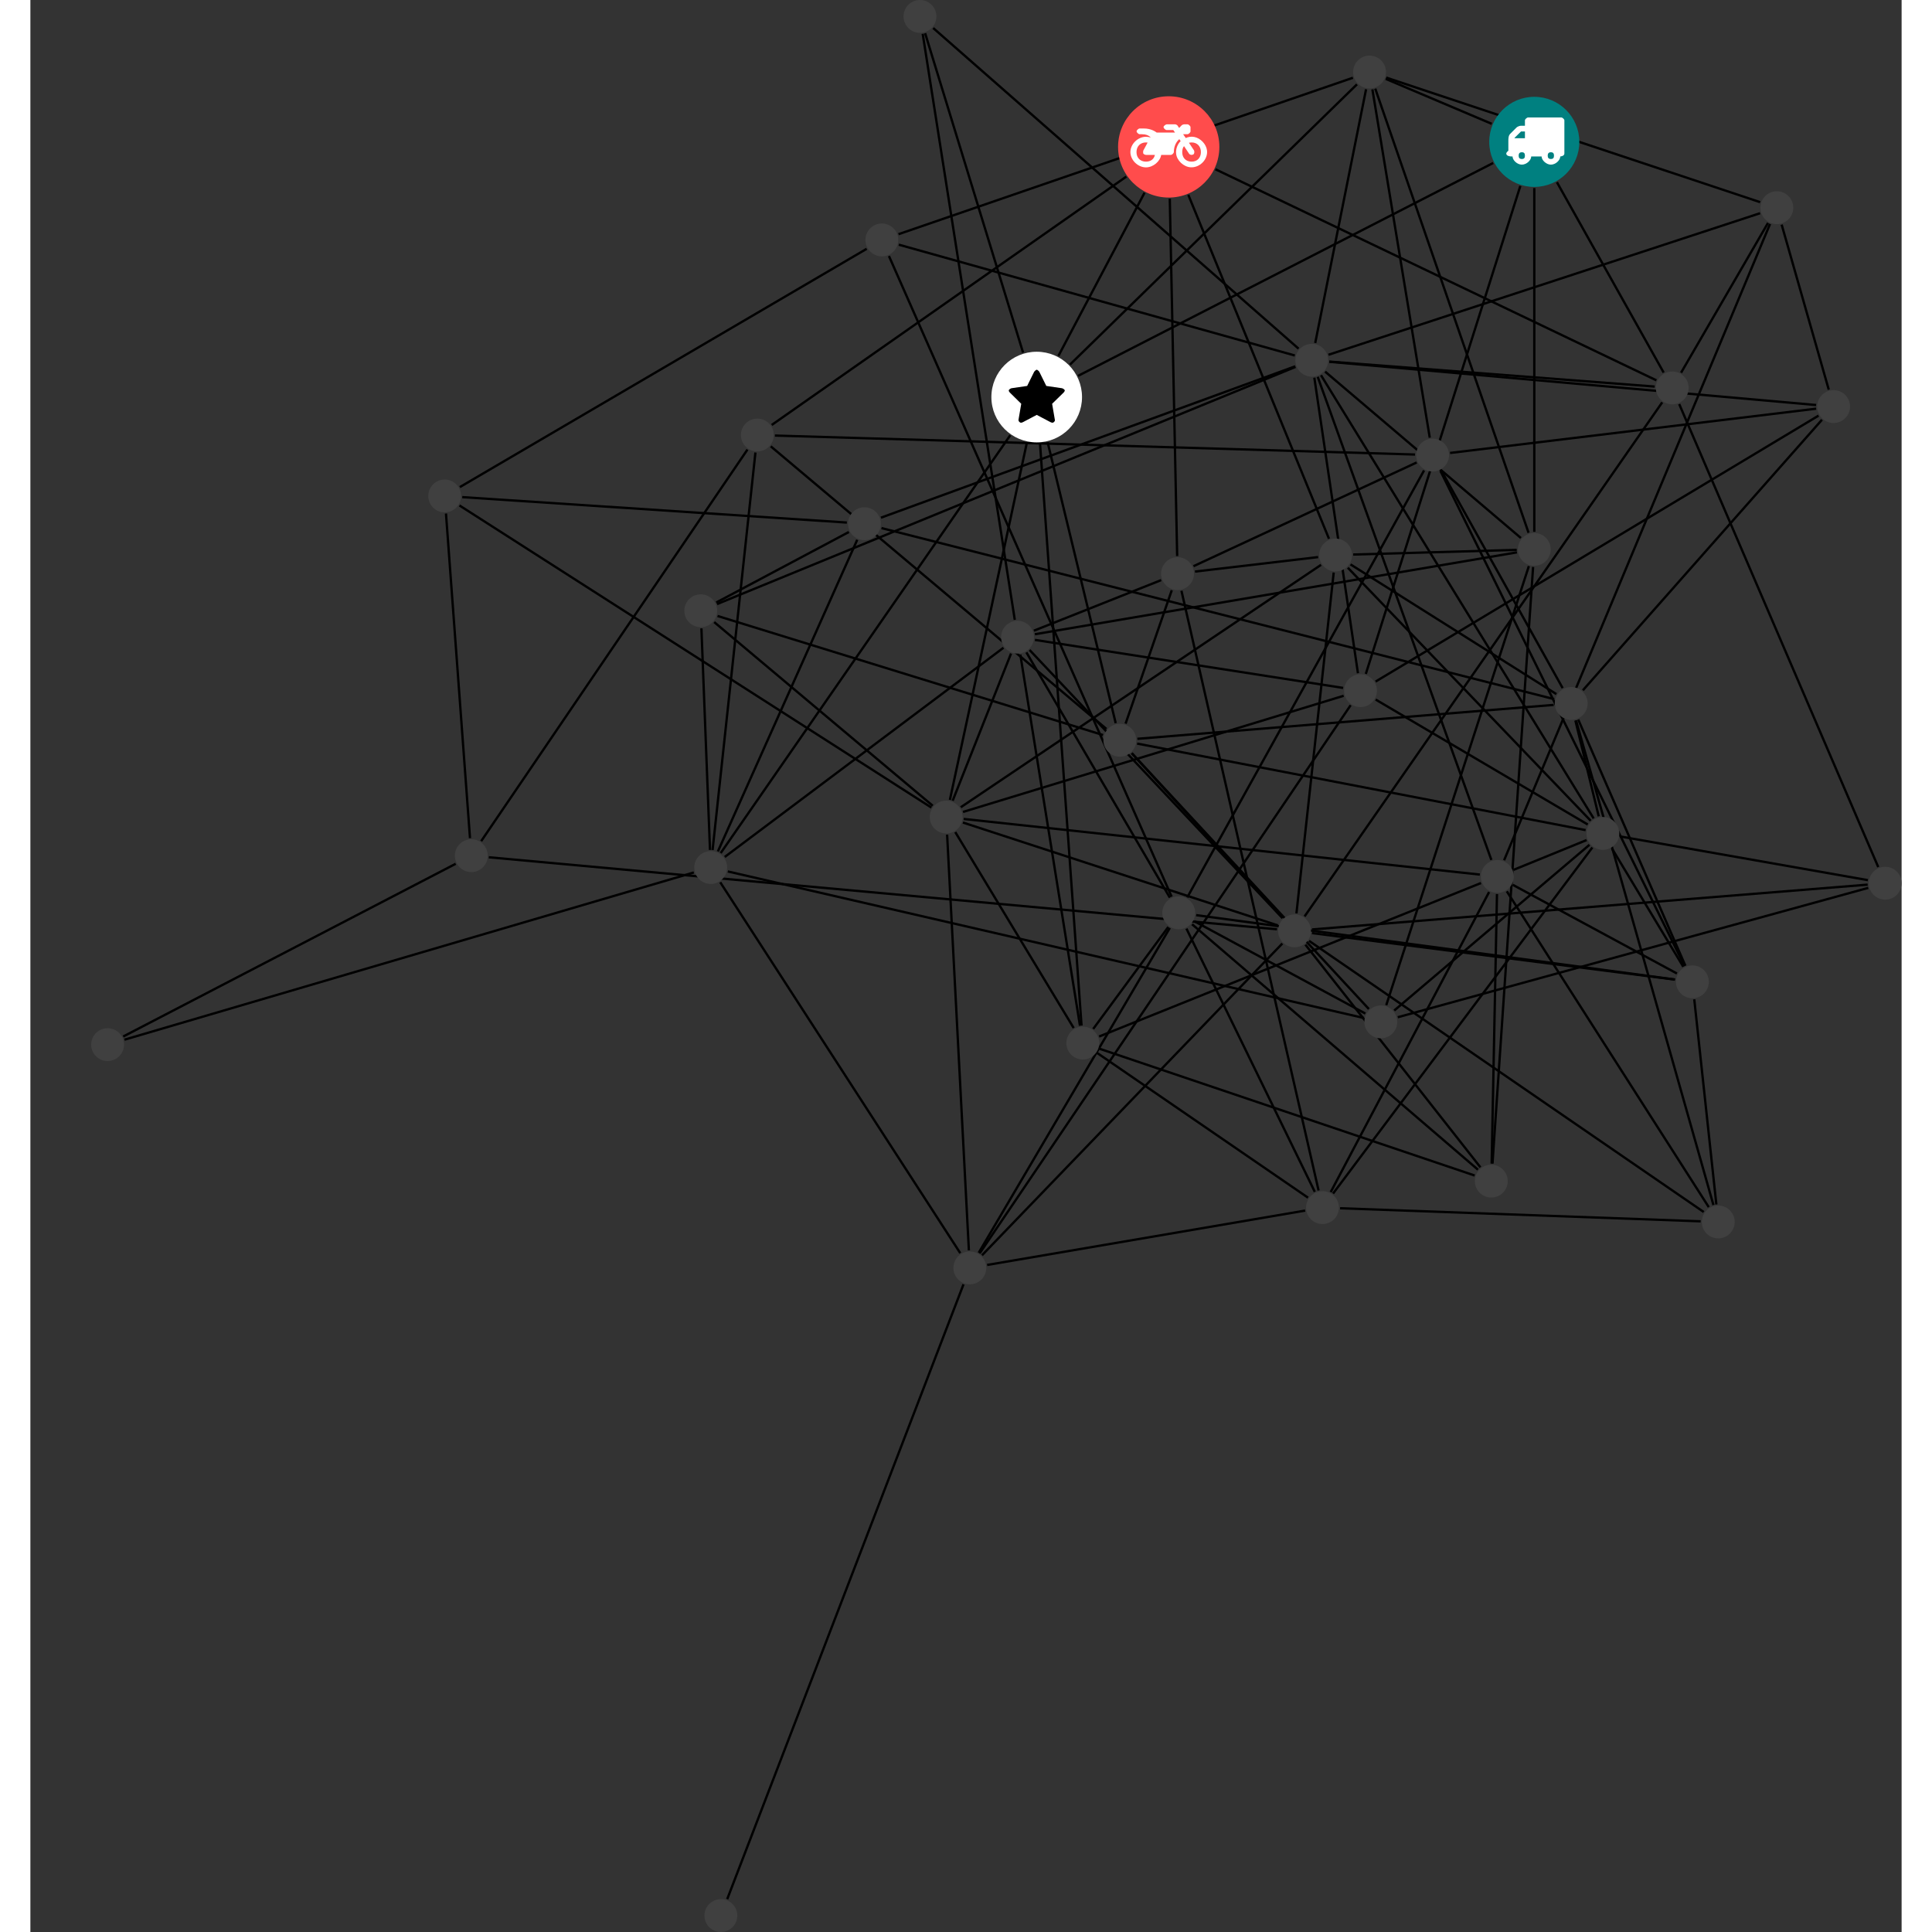 <?xml version="1.0" encoding="UTF-8"?>
<svg xmlns="http://www.w3.org/2000/svg" xmlns:xlink="http://www.w3.org/1999/xlink" width="331.430pt" height="331.430pt" viewBox="-10.426 0.000 321.004 331.430" version="1.1">
<rect x="-10.426" y="0.000" width="321.004" height="331.430" fill="#333333" stroke="none"/>
<defs>
<g>
<symbol overflow="visible" id="glyph0-0">
<path style="stroke:none;" d="M 1.422 -0.75 L 1.422 -7.922 L 3.562 -7.922 L 3.562 -0.891 L 1.422 -0.891 Z M 0.625 0 L 4.531 0 L 4.531 -8.812 L 0.438 -8.812 L 0.438 0 Z M 0.625 0 "/>
</symbol>
<symbol overflow="visible" id="glyph0-1">
<path style="stroke:none;" d="M 3.375 -0.844 C 3.375 -0.453 3.234 -0.266 2.844 -0.266 C 2.469 -0.266 2.297 -0.453 2.297 -0.844 C 2.297 -1.219 2.469 -1.422 2.844 -1.422 C 3.234 -1.422 3.375 -1.219 3.375 -0.844 Z M 1.594 -3.688 L 1.594 -3.859 C 1.594 -3.875 1.578 -3.875 1.594 -3.891 L 2.688 -4.969 C 2.703 -5 2.656 -4.984 2.688 -4.984 L 3.375 -4.984 L 3.375 -3.828 L 1.594 -3.828 Z M 8.359 -0.844 C 8.359 -0.453 8.219 -0.266 7.828 -0.266 C 7.453 -0.266 7.281 -0.453 7.281 -0.844 C 7.281 -1.219 7.453 -1.422 7.828 -1.422 C 8.219 -1.422 8.359 -1.219 8.359 -0.844 Z M 10.141 -6.891 C 10.141 -7.094 9.812 -7.391 9.609 -7.391 L 3.922 -7.391 C 3.719 -7.391 3.375 -7.094 3.375 -6.891 L 3.375 -5.969 L 2.672 -5.969 C 2.469 -5.969 2.078 -5.812 1.938 -5.672 L 0.844 -4.578 C 0.531 -4.266 0.531 -3.734 0.531 -3.328 L 0.531 -1.688 C 0.516 -1.688 0.172 -1.391 0.172 -1.203 C 0.172 -0.781 0.781 -0.703 1.062 -0.703 L 1.25 -0.703 C 1.25 -0.047 2.062 0.703 2.844 0.703 C 3.641 0.703 4.453 -0.047 4.453 -0.703 L 6.234 -0.703 C 6.234 -0.047 7.047 0.703 7.828 0.703 C 8.625 0.703 9.438 -0.047 9.438 -0.703 C 9.547 -0.703 10.141 -0.781 10.141 -1.203 Z M 10.141 -6.891 "/>
</symbol>
<symbol overflow="visible" id="glyph0-2">
<path style="stroke:none;" d="M 12.969 -2.906 C 12.844 -3.984 11.859 -5.016 10.781 -5.219 C 10.234 -5.328 9.703 -5.219 9.328 -5.031 L 8.875 -5.688 L 9.609 -5.688 C 9.812 -5.688 10.141 -5.984 10.141 -6.188 L 10.141 -6.891 C 10.141 -7.094 9.812 -7.391 9.609 -7.391 L 9.047 -7.391 C 8.969 -7.391 8.734 -7.312 8.656 -7.25 L 8.188 -6.766 L 7.891 -7.203 C 7.828 -7.281 7.594 -7.391 7.484 -7.391 L 6.078 -7.391 C 5.906 -7.391 5.547 -7.125 5.516 -6.953 C 5.484 -6.734 5.828 -6.406 6.047 -6.406 L 7.188 -6.406 L 7.484 -5.969 L 4.344 -5.969 C 4.141 -6.125 3.375 -6.672 2.141 -6.672 L 1.422 -6.672 C 1.219 -6.672 0.891 -6.375 0.891 -6.188 C 0.891 -5.984 1.219 -5.688 1.422 -5.688 L 1.781 -5.688 C 2.484 -5.688 2.906 -5.516 3.281 -5.188 L 3.25 -5.141 C 3.078 -5.188 2.797 -5.25 2.5 -5.25 C 1.109 -5.25 -0.172 -4 -0.172 -2.625 C -0.172 -1.25 1.109 0 2.5 0 C 3.75 0 4.953 -1.062 5.109 -2.141 L 6.766 -2.141 C 6.969 -2.141 7.281 -2.438 7.281 -2.625 C 7.281 -3.609 7.688 -4.391 8.219 -4.844 L 8.453 -4.5 C 7.969 -4.062 7.578 -3.203 7.672 -2.359 C 7.781 -1.172 8.969 -0.094 10.141 -0.016 C 11.703 0.094 13.156 -1.344 12.969 -2.906 Z M 2.5 -0.984 C 1.516 -0.984 0.875 -1.641 0.875 -2.625 C 0.875 -3.594 1.516 -4.281 2.5 -4.281 C 2.672 -4.281 2.844 -4.234 2.781 -4.25 L 2.047 -2.891 C 2 -2.781 2 -2.469 2.047 -2.359 C 2.125 -2.25 2.375 -2.141 2.5 -2.141 L 4.031 -2.141 C 3.891 -1.453 3.344 -0.984 2.5 -0.984 Z M 10.328 -0.984 C 9.344 -0.984 8.719 -1.641 8.719 -2.625 C 8.719 -3.109 8.859 -3.469 9.031 -3.641 L 9.906 -2.328 C 9.969 -2.219 10.203 -2.141 10.328 -2.141 C 10.391 -2.141 10.594 -2.188 10.641 -2.234 C 10.812 -2.344 10.844 -2.75 10.734 -2.922 L 9.875 -4.219 C 9.859 -4.219 10.094 -4.281 10.328 -4.281 C 11.297 -4.281 11.922 -3.594 11.922 -2.625 C 11.922 -1.641 11.297 -0.984 10.328 -0.984 Z M 10.328 -0.984 "/>
</symbol>
<symbol overflow="visible" id="glyph0-3">
<path style="stroke:none;" d="M 9.438 -5.078 C 9.438 -5.25 9.078 -5.453 8.938 -5.469 L 6.266 -5.859 L 5.078 -8.266 C 5.031 -8.375 4.75 -8.641 4.625 -8.641 C 4.5 -8.641 4.234 -8.375 4.172 -8.266 L 2.984 -5.859 L 0.312 -5.469 C 0.172 -5.453 -0.172 -5.25 -0.172 -5.078 C -0.172 -4.969 -0.062 -4.781 0.016 -4.719 L 1.969 -2.797 L 1.5 -0.062 C 1.5 -0.016 1.5 0.016 1.5 0.047 C 1.5 0.203 1.75 0.453 1.906 0.453 C 1.984 0.453 2.188 0.406 2.25 0.359 L 4.625 -0.891 L 7 0.359 C 7.062 0.406 7.266 0.453 7.344 0.453 C 7.5 0.453 7.75 0.203 7.75 0.047 C 7.75 0.016 7.75 -0.016 7.734 -0.062 L 7.266 -2.797 L 9.234 -4.719 C 9.297 -4.781 9.438 -4.969 9.438 -5.078 Z M 9.438 -5.078 "/>
</symbol>
</g>
<clipPath id="clip1">
  <path d="M 103 214 L 156 214 L 156 331.43 L 103 331.43 Z M 103 214 "/>
</clipPath>
<clipPath id="clip2">
  <path d="M 256 137 L 310.578 137 L 310.578 157 L 256 157 Z M 256 137 "/>
</clipPath>
<clipPath id="clip3">
  <path d="M 203 146 L 310.578 146 L 310.578 166 L 203 166 Z M 203 146 "/>
</clipPath>
<clipPath id="clip4">
  <path d="M 266 63 L 310.578 63 L 310.578 155 L 266 155 Z M 266 63 "/>
</clipPath>
<clipPath id="clip5">
  <path d="M 218 146 L 310.578 146 L 310.578 181 L 218 181 Z M 218 146 "/>
</clipPath>
<clipPath id="clip6">
  <path d="M 105 325 L 111 325 L 111 331.43 L 105 331.43 Z M 105 325 "/>
</clipPath>
<clipPath id="clip7">
  <path d="M 304 148 L 310.578 148 L 310.578 155 L 304 155 Z M 304 148 "/>
</clipPath>
</defs>
<g id="surface1">
<path style="fill:none;stroke-width:0.399;stroke-linecap:butt;stroke-linejoin:miter;stroke:rgb(0%,0%,0%);stroke-opacity:1;stroke-miterlimit:10;" d="M 0 -7.928 L 0 -66.892 " transform="matrix(1,0,0,-1,247.566,24.338)"/>
<path style="fill:none;stroke-width:0.399;stroke-linecap:butt;stroke-linejoin:miter;stroke:rgb(0%,0%,0%);stroke-opacity:1;stroke-miterlimit:10;" d="M -7.054 -3.619 L -78.265 -40.139 " transform="matrix(1,0,0,-1,247.566,24.338)"/>
<path style="fill:none;stroke-width:0.399;stroke-linecap:butt;stroke-linejoin:miter;stroke:rgb(0%,0%,0%);stroke-opacity:1;stroke-miterlimit:10;" d="M -2.394 -7.56 L -28.902 -91.264 " transform="matrix(1,0,0,-1,247.566,24.338)"/>
<path style="fill:none;stroke-width:0.399;stroke-linecap:butt;stroke-linejoin:miter;stroke:rgb(0%,0%,0%);stroke-opacity:1;stroke-miterlimit:10;" d="M -7.3 3.096 L -25.484 10.803 " transform="matrix(1,0,0,-1,247.566,24.338)"/>
<path style="fill:none;stroke-width:0.399;stroke-linecap:butt;stroke-linejoin:miter;stroke:rgb(0%,0%,0%);stroke-opacity:1;stroke-miterlimit:10;" d="M 3.879 -6.916 L 22.192 -39.576 " transform="matrix(1,0,0,-1,247.566,24.338)"/>
<path style="fill:none;stroke-width:0.399;stroke-linecap:butt;stroke-linejoin:miter;stroke:rgb(0%,0%,0%);stroke-opacity:1;stroke-miterlimit:10;" d="M -109.019 -17.635 L -41.082 -36.646 " transform="matrix(1,0,0,-1,247.566,24.338)"/>
<path style="fill:none;stroke-width:0.399;stroke-linecap:butt;stroke-linejoin:miter;stroke:rgb(0%,0%,0%);stroke-opacity:1;stroke-miterlimit:10;" d="M -109.07 -15.838 L -31.117 10.998 " transform="matrix(1,0,0,-1,247.566,24.338)"/>
<path style="fill:none;stroke-width:0.399;stroke-linecap:butt;stroke-linejoin:miter;stroke:rgb(0%,0%,0%);stroke-opacity:1;stroke-miterlimit:10;" d="M -114.531 -18.346 L -184.32 -59.221 " transform="matrix(1,0,0,-1,247.566,24.338)"/>
<path style="fill:none;stroke-width:0.399;stroke-linecap:butt;stroke-linejoin:miter;stroke:rgb(0%,0%,0%);stroke-opacity:1;stroke-miterlimit:10;" d="M -110.707 -19.584 L -62.214 -129.49 " transform="matrix(1,0,0,-1,247.566,24.338)"/>
<path style="fill:none;stroke-width:0.399;stroke-linecap:butt;stroke-linejoin:miter;stroke:rgb(0%,0%,0%);stroke-opacity:1;stroke-miterlimit:10;" d="M -139.57 -122.002 L -89.902 -50.334 " transform="matrix(1,0,0,-1,247.566,24.338)"/>
<path style="fill:none;stroke-width:0.399;stroke-linecap:butt;stroke-linejoin:miter;stroke:rgb(0%,0%,0%);stroke-opacity:1;stroke-miterlimit:10;" d="M -138.875 -122.67 L -91.066 -86.783 " transform="matrix(1,0,0,-1,247.566,24.338)"/>
<path style="fill:none;stroke-width:0.399;stroke-linecap:butt;stroke-linejoin:miter;stroke:rgb(0%,0%,0%);stroke-opacity:1;stroke-miterlimit:10;" d="M -140.964 -121.482 L -133.613 -53.291 " transform="matrix(1,0,0,-1,247.566,24.338)"/>
<path style="fill:none;stroke-width:0.399;stroke-linecap:butt;stroke-linejoin:miter;stroke:rgb(0%,0%,0%);stroke-opacity:1;stroke-miterlimit:10;" d="M -139.648 -127.014 L -98.476 -190.635 " transform="matrix(1,0,0,-1,247.566,24.338)"/>
<path style="fill:none;stroke-width:0.399;stroke-linecap:butt;stroke-linejoin:miter;stroke:rgb(0%,0%,0%);stroke-opacity:1;stroke-miterlimit:10;" d="M -144.183 -125.33 L -241.855 -154.017 " transform="matrix(1,0,0,-1,247.566,24.338)"/>
<path style="fill:none;stroke-width:0.399;stroke-linecap:butt;stroke-linejoin:miter;stroke:rgb(0%,0%,0%);stroke-opacity:1;stroke-miterlimit:10;" d="M -138.347 -125.158 L -29.269 -150.291 " transform="matrix(1,0,0,-1,247.566,24.338)"/>
<path style="fill:none;stroke-width:0.399;stroke-linecap:butt;stroke-linejoin:miter;stroke:rgb(0%,0%,0%);stroke-opacity:1;stroke-miterlimit:10;" d="M -140.054 -121.725 L -116.148 -68.26 " transform="matrix(1,0,0,-1,247.566,24.338)"/>
<path style="fill:none;stroke-width:0.399;stroke-linecap:butt;stroke-linejoin:miter;stroke:rgb(0%,0%,0%);stroke-opacity:1;stroke-miterlimit:10;" d="M -141.406 -121.467 L -142.879 -83.455 " transform="matrix(1,0,0,-1,247.566,24.338)"/>
<path style="fill:none;stroke-width:0.399;stroke-linecap:butt;stroke-linejoin:miter;stroke:rgb(0%,0%,0%);stroke-opacity:1;stroke-miterlimit:10;" d="M -59.351 -9.092 L -35.222 -68.084 " transform="matrix(1,0,0,-1,247.566,24.338)"/>
<path style="fill:none;stroke-width:0.399;stroke-linecap:butt;stroke-linejoin:miter;stroke:rgb(0%,0%,0%);stroke-opacity:1;stroke-miterlimit:10;" d="M -62.531 -9.748 L -61.265 -71.049 " transform="matrix(1,0,0,-1,247.566,24.338)"/>
<path style="fill:none;stroke-width:0.399;stroke-linecap:butt;stroke-linejoin:miter;stroke:rgb(0%,0%,0%);stroke-opacity:1;stroke-miterlimit:10;" d="M -66.863 -8.725 L -81.64 -36.724 " transform="matrix(1,0,0,-1,247.566,24.338)"/>
<path style="fill:none;stroke-width:0.399;stroke-linecap:butt;stroke-linejoin:miter;stroke:rgb(0%,0%,0%);stroke-opacity:1;stroke-miterlimit:10;" d="M -69.996 -5.963 L -130.816 -48.56 " transform="matrix(1,0,0,-1,247.566,24.338)"/>
<path style="fill:none;stroke-width:0.399;stroke-linecap:butt;stroke-linejoin:miter;stroke:rgb(0%,0%,0%);stroke-opacity:1;stroke-miterlimit:10;" d="M -54.699 -4.701 L 20.946 -40.908 " transform="matrix(1,0,0,-1,247.566,24.338)"/>
<path style="fill:none;stroke-width:0.399;stroke-linecap:butt;stroke-linejoin:miter;stroke:rgb(0%,0%,0%);stroke-opacity:1;stroke-miterlimit:10;" d="M -37.078 -71.228 L -58.207 -73.713 " transform="matrix(1,0,0,-1,247.566,24.338)"/>
<path style="fill:none;stroke-width:0.399;stroke-linecap:butt;stroke-linejoin:miter;stroke:rgb(0%,0%,0%);stroke-opacity:1;stroke-miterlimit:10;" d="M -31.066 -70.791 L -3.015 -69.994 " transform="matrix(1,0,0,-1,247.566,24.338)"/>
<path style="fill:none;stroke-width:0.399;stroke-linecap:butt;stroke-linejoin:miter;stroke:rgb(0%,0%,0%);stroke-opacity:1;stroke-miterlimit:10;" d="M -36.586 -72.56 L -98.386 -114.142 " transform="matrix(1,0,0,-1,247.566,24.338)"/>
<path style="fill:none;stroke-width:0.399;stroke-linecap:butt;stroke-linejoin:miter;stroke:rgb(0%,0%,0%);stroke-opacity:1;stroke-miterlimit:10;" d="M -31.527 -72.486 L 3.782 -94.732 " transform="matrix(1,0,0,-1,247.566,24.338)"/>
<path style="fill:none;stroke-width:0.399;stroke-linecap:butt;stroke-linejoin:miter;stroke:rgb(0%,0%,0%);stroke-opacity:1;stroke-miterlimit:10;" d="M -31.992 -73.053 L 9.676 -116.459 " transform="matrix(1,0,0,-1,247.566,24.338)"/>
<path style="fill:none;stroke-width:0.399;stroke-linecap:butt;stroke-linejoin:miter;stroke:rgb(0%,0%,0%);stroke-opacity:1;stroke-miterlimit:10;" d="M -34.41 -73.877 L -40.804 -132.35 " transform="matrix(1,0,0,-1,247.566,24.338)"/>
<path style="fill:none;stroke-width:0.399;stroke-linecap:butt;stroke-linejoin:miter;stroke:rgb(0%,0%,0%);stroke-opacity:1;stroke-miterlimit:10;" d="M -64.007 -75.178 L -85.847 -83.857 " transform="matrix(1,0,0,-1,247.566,24.338)"/>
<path style="fill:none;stroke-width:0.399;stroke-linecap:butt;stroke-linejoin:miter;stroke:rgb(0%,0%,0%);stroke-opacity:1;stroke-miterlimit:10;" d="M -62.191 -76.916 L -70.113 -99.795 " transform="matrix(1,0,0,-1,247.566,24.338)"/>
<path style="fill:none;stroke-width:0.399;stroke-linecap:butt;stroke-linejoin:miter;stroke:rgb(0%,0%,0%);stroke-opacity:1;stroke-miterlimit:10;" d="M -58.464 -72.791 L -20.179 -54.998 " transform="matrix(1,0,0,-1,247.566,24.338)"/>
<path style="fill:none;stroke-width:0.399;stroke-linecap:butt;stroke-linejoin:miter;stroke:rgb(0%,0%,0%);stroke-opacity:1;stroke-miterlimit:10;" d="M -60.531 -77.006 L -37.007 -179.885 " transform="matrix(1,0,0,-1,247.566,24.338)"/>
<path style="fill:none;stroke-width:0.399;stroke-linecap:butt;stroke-linejoin:miter;stroke:rgb(0%,0%,0%);stroke-opacity:1;stroke-miterlimit:10;" d="M -0.207 -72.92 L -7.171 -175.271 " transform="matrix(1,0,0,-1,247.566,24.338)"/>
<path style="fill:none;stroke-width:0.399;stroke-linecap:butt;stroke-linejoin:miter;stroke:rgb(0%,0%,0%);stroke-opacity:1;stroke-miterlimit:10;" d="M -2.976 -70.416 L -85.675 -84.463 " transform="matrix(1,0,0,-1,247.566,24.338)"/>
<path style="fill:none;stroke-width:0.399;stroke-linecap:butt;stroke-linejoin:miter;stroke:rgb(0%,0%,0%);stroke-opacity:1;stroke-miterlimit:10;" d="M -2.3 -67.955 L -35.879 -39.416 " transform="matrix(1,0,0,-1,247.566,24.338)"/>
<path style="fill:none;stroke-width:0.399;stroke-linecap:butt;stroke-linejoin:miter;stroke:rgb(0%,0%,0%);stroke-opacity:1;stroke-miterlimit:10;" d="M -0.984 -67.057 L -27.281 9.127 " transform="matrix(1,0,0,-1,247.566,24.338)"/>
<path style="fill:none;stroke-width:0.399;stroke-linecap:butt;stroke-linejoin:miter;stroke:rgb(0%,0%,0%);stroke-opacity:1;stroke-miterlimit:10;" d="M -0.933 -72.779 L -25.398 -148.096 " transform="matrix(1,0,0,-1,247.566,24.338)"/>
<path style="fill:none;stroke-width:0.399;stroke-linecap:butt;stroke-linejoin:miter;stroke:rgb(0%,0%,0%);stroke-opacity:1;stroke-miterlimit:10;" d="M -87.043 -51.576 L -100.254 -112.877 " transform="matrix(1,0,0,-1,247.566,24.338)"/>
<path style="fill:none;stroke-width:0.399;stroke-linecap:butt;stroke-linejoin:miter;stroke:rgb(0%,0%,0%);stroke-opacity:1;stroke-miterlimit:10;" d="M -87.699 -36.154 L -104.5 18.635 " transform="matrix(1,0,0,-1,247.566,24.338)"/>
<path style="fill:none;stroke-width:0.399;stroke-linecap:butt;stroke-linejoin:miter;stroke:rgb(0%,0%,0%);stroke-opacity:1;stroke-miterlimit:10;" d="M -84.793 -51.732 L -77.671 -151.592 " transform="matrix(1,0,0,-1,247.566,24.338)"/>
<path style="fill:none;stroke-width:0.399;stroke-linecap:butt;stroke-linejoin:miter;stroke:rgb(0%,0%,0%);stroke-opacity:1;stroke-miterlimit:10;" d="M -79.656 -38.209 L -30.421 9.869 " transform="matrix(1,0,0,-1,247.566,24.338)"/>
<path style="fill:none;stroke-width:0.399;stroke-linecap:butt;stroke-linejoin:miter;stroke:rgb(0%,0%,0%);stroke-opacity:1;stroke-miterlimit:10;" d="M -83.484 -51.529 L -71.808 -99.717 " transform="matrix(1,0,0,-1,247.566,24.338)"/>
<path style="fill:none;stroke-width:0.399;stroke-linecap:butt;stroke-linejoin:miter;stroke:rgb(0%,0%,0%);stroke-opacity:1;stroke-miterlimit:10;" d="M -10.234 -177.318 L -74.597 -155.568 " transform="matrix(1,0,0,-1,247.566,24.338)"/>
<path style="fill:none;stroke-width:0.399;stroke-linecap:butt;stroke-linejoin:miter;stroke:rgb(0%,0%,0%);stroke-opacity:1;stroke-miterlimit:10;" d="M -7.316 -175.267 L -6.402 -129.033 " transform="matrix(1,0,0,-1,247.566,24.338)"/>
<path style="fill:none;stroke-width:0.399;stroke-linecap:butt;stroke-linejoin:miter;stroke:rgb(0%,0%,0%);stroke-opacity:1;stroke-miterlimit:10;" d="M -9.242 -175.912 L -39.265 -137.721 " transform="matrix(1,0,0,-1,247.566,24.338)"/>
<path style="fill:none;stroke-width:0.399;stroke-linecap:butt;stroke-linejoin:miter;stroke:rgb(0%,0%,0%);stroke-opacity:1;stroke-miterlimit:10;" d="M -9.664 -176.318 L -58.707 -134.217 " transform="matrix(1,0,0,-1,247.566,24.338)"/>
<path style="fill:none;stroke-width:0.399;stroke-linecap:butt;stroke-linejoin:miter;stroke:rgb(0%,0%,0%);stroke-opacity:1;stroke-miterlimit:10;" d="M -89.765 -87.775 L -99.777 -113.021 " transform="matrix(1,0,0,-1,247.566,24.338)"/>
<path style="fill:none;stroke-width:0.399;stroke-linecap:butt;stroke-linejoin:miter;stroke:rgb(0%,0%,0%);stroke-opacity:1;stroke-miterlimit:10;" d="M -89.121 -81.99 L -104.918 18.537 " transform="matrix(1,0,0,-1,247.566,24.338)"/>
<path style="fill:none;stroke-width:0.399;stroke-linecap:butt;stroke-linejoin:miter;stroke:rgb(0%,0%,0%);stroke-opacity:1;stroke-miterlimit:10;" d="M -85.668 -85.435 L -32.796 -93.674 " transform="matrix(1,0,0,-1,247.566,24.338)"/>
<path style="fill:none;stroke-width:0.399;stroke-linecap:butt;stroke-linejoin:miter;stroke:rgb(0%,0%,0%);stroke-opacity:1;stroke-miterlimit:10;" d="M -88.171 -87.951 L -77.937 -151.623 " transform="matrix(1,0,0,-1,247.566,24.338)"/>
<path style="fill:none;stroke-width:0.399;stroke-linecap:butt;stroke-linejoin:miter;stroke:rgb(0%,0%,0%);stroke-opacity:1;stroke-miterlimit:10;" d="M -86.582 -87.166 L -43.203 -133.154 " transform="matrix(1,0,0,-1,247.566,24.338)"/>
<path style="fill:none;stroke-width:0.399;stroke-linecap:butt;stroke-linejoin:miter;stroke:rgb(0%,0%,0%);stroke-opacity:1;stroke-miterlimit:10;" d="M -87.129 -87.576 L -62.523 -129.646 " transform="matrix(1,0,0,-1,247.566,24.338)"/>
<path style="fill:none;stroke-width:0.399;stroke-linecap:butt;stroke-linejoin:miter;stroke:rgb(0%,0%,0%);stroke-opacity:1;stroke-miterlimit:10;" d="M 25.914 -141.326 L 7.539 -99.107 " transform="matrix(1,0,0,-1,247.566,24.338)"/>
<path style="fill:none;stroke-width:0.399;stroke-linecap:butt;stroke-linejoin:miter;stroke:rgb(0%,0%,0%);stroke-opacity:1;stroke-miterlimit:10;" d="M 24.461 -142.662 L -3.687 -127.451 " transform="matrix(1,0,0,-1,247.566,24.338)"/>
<path style="fill:none;stroke-width:0.399;stroke-linecap:butt;stroke-linejoin:miter;stroke:rgb(0%,0%,0%);stroke-opacity:1;stroke-miterlimit:10;" d="M 27.442 -147.096 L 31.231 -182.287 " transform="matrix(1,0,0,-1,247.566,24.338)"/>
<path style="fill:none;stroke-width:0.399;stroke-linecap:butt;stroke-linejoin:miter;stroke:rgb(0%,0%,0%);stroke-opacity:1;stroke-miterlimit:10;" d="M 25.559 -141.51 L 13.325 -121.221 " transform="matrix(1,0,0,-1,247.566,24.338)"/>
<path style="fill:none;stroke-width:0.399;stroke-linecap:butt;stroke-linejoin:miter;stroke:rgb(0%,0%,0%);stroke-opacity:1;stroke-miterlimit:10;" d="M 25.782 -141.389 L -16.109 -56.432 " transform="matrix(1,0,0,-1,247.566,24.338)"/>
<path style="fill:none;stroke-width:0.399;stroke-linecap:butt;stroke-linejoin:miter;stroke:rgb(0%,0%,0%);stroke-opacity:1;stroke-miterlimit:10;" d="M 24.125 -143.713 L -38.136 -135.732 " transform="matrix(1,0,0,-1,247.566,24.338)"/>
<path style="fill:none;stroke-width:0.399;stroke-linecap:butt;stroke-linejoin:miter;stroke:rgb(0%,0%,0%);stroke-opacity:1;stroke-miterlimit:10;" d="M 24.125 -143.693 L -58.007 -132.654 " transform="matrix(1,0,0,-1,247.566,24.338)"/>
<path style="fill:none;stroke-width:0.399;stroke-linecap:butt;stroke-linejoin:miter;stroke:rgb(0%,0%,0%);stroke-opacity:1;stroke-miterlimit:10;" d="M -100.73 -118.838 L -96.996 -190.154 " transform="matrix(1,0,0,-1,247.566,24.338)"/>
<path style="fill:none;stroke-width:0.399;stroke-linecap:butt;stroke-linejoin:miter;stroke:rgb(0%,0%,0%);stroke-opacity:1;stroke-miterlimit:10;" d="M -98.004 -114.947 L -32.703 -95.021 " transform="matrix(1,0,0,-1,247.566,24.338)"/>
<path style="fill:none;stroke-width:0.399;stroke-linecap:butt;stroke-linejoin:miter;stroke:rgb(0%,0%,0%);stroke-opacity:1;stroke-miterlimit:10;" d="M -99.328 -118.408 L -79.015 -152.017 " transform="matrix(1,0,0,-1,247.566,24.338)"/>
<path style="fill:none;stroke-width:0.399;stroke-linecap:butt;stroke-linejoin:miter;stroke:rgb(0%,0%,0%);stroke-opacity:1;stroke-miterlimit:10;" d="M -97.89 -116.15 L -9.343 -125.693 " transform="matrix(1,0,0,-1,247.566,24.338)"/>
<path style="fill:none;stroke-width:0.399;stroke-linecap:butt;stroke-linejoin:miter;stroke:rgb(0%,0%,0%);stroke-opacity:1;stroke-miterlimit:10;" d="M -103.429 -114.201 L -184.382 -62.373 " transform="matrix(1,0,0,-1,247.566,24.338)"/>
<path style="fill:none;stroke-width:0.399;stroke-linecap:butt;stroke-linejoin:miter;stroke:rgb(0%,0%,0%);stroke-opacity:1;stroke-miterlimit:10;" d="M -98.019 -116.764 L -44 -134.412 " transform="matrix(1,0,0,-1,247.566,24.338)"/>
<path style="fill:none;stroke-width:0.399;stroke-linecap:butt;stroke-linejoin:miter;stroke:rgb(0%,0%,0%);stroke-opacity:1;stroke-miterlimit:10;" d="M -103.199 -113.885 L -140.687 -82.381 " transform="matrix(1,0,0,-1,247.566,24.338)"/>
<path style="fill:none;stroke-width:0.399;stroke-linecap:butt;stroke-linejoin:miter;stroke:rgb(0%,0%,0%);stroke-opacity:1;stroke-miterlimit:10;" d="M -180.66 -119.955 L -134.984 -52.787 " transform="matrix(1,0,0,-1,247.566,24.338)"/>
<path style="fill:none;stroke-width:0.399;stroke-linecap:butt;stroke-linejoin:miter;stroke:rgb(0%,0%,0%);stroke-opacity:1;stroke-miterlimit:10;" d="M -182.578 -119.443 L -186.699 -63.756 " transform="matrix(1,0,0,-1,247.566,24.338)"/>
<path style="fill:none;stroke-width:0.399;stroke-linecap:butt;stroke-linejoin:miter;stroke:rgb(0%,0%,0%);stroke-opacity:1;stroke-miterlimit:10;" d="M -179.351 -122.725 L -44.136 -135.076 " transform="matrix(1,0,0,-1,247.566,24.338)"/>
<path style="fill:none;stroke-width:0.399;stroke-linecap:butt;stroke-linejoin:miter;stroke:rgb(0%,0%,0%);stroke-opacity:1;stroke-miterlimit:10;" d="M -185.035 -123.842 L -242.074 -153.475 " transform="matrix(1,0,0,-1,247.566,24.338)"/>
<path style="fill:none;stroke-width:0.399;stroke-linecap:butt;stroke-linejoin:miter;stroke:rgb(0%,0%,0%);stroke-opacity:1;stroke-miterlimit:10;" d="M -40.445 -35.471 L -103.117 19.529 " transform="matrix(1,0,0,-1,247.566,24.338)"/>
<path style="fill:none;stroke-width:0.399;stroke-linecap:butt;stroke-linejoin:miter;stroke:rgb(0%,0%,0%);stroke-opacity:1;stroke-miterlimit:10;" d="M -37.734 -40.447 L -30.253 -91.154 " transform="matrix(1,0,0,-1,247.566,24.338)"/>
<path style="fill:none;stroke-width:0.399;stroke-linecap:butt;stroke-linejoin:miter;stroke:rgb(0%,0%,0%);stroke-opacity:1;stroke-miterlimit:10;" d="M -37.582 -34.502 L -28.859 9.022 " transform="matrix(1,0,0,-1,247.566,24.338)"/>
<path style="fill:none;stroke-width:0.399;stroke-linecap:butt;stroke-linejoin:miter;stroke:rgb(0%,0%,0%);stroke-opacity:1;stroke-miterlimit:10;" d="M -37.156 -40.303 L -7.363 -123.178 " transform="matrix(1,0,0,-1,247.566,24.338)"/>
<path style="fill:none;stroke-width:0.399;stroke-linecap:butt;stroke-linejoin:miter;stroke:rgb(0%,0%,0%);stroke-opacity:1;stroke-miterlimit:10;" d="M -36.593 -40.029 L 10.184 -116.064 " transform="matrix(1,0,0,-1,247.566,24.338)"/>
<path style="fill:none;stroke-width:0.399;stroke-linecap:butt;stroke-linejoin:miter;stroke:rgb(0%,0%,0%);stroke-opacity:1;stroke-miterlimit:10;" d="M -35.171 -37.728 L 48.34 -45.142 " transform="matrix(1,0,0,-1,247.566,24.338)"/>
<path style="fill:none;stroke-width:0.399;stroke-linecap:butt;stroke-linejoin:miter;stroke:rgb(0%,0%,0%);stroke-opacity:1;stroke-miterlimit:10;" d="M -35.168 -37.693 L 20.657 -41.978 " transform="matrix(1,0,0,-1,247.566,24.338)"/>
<path style="fill:none;stroke-width:0.399;stroke-linecap:butt;stroke-linejoin:miter;stroke:rgb(0%,0%,0%);stroke-opacity:1;stroke-miterlimit:10;" d="M -41.011 -38.498 L -112.082 -64.471 " transform="matrix(1,0,0,-1,247.566,24.338)"/>
<path style="fill:none;stroke-width:0.399;stroke-linecap:butt;stroke-linejoin:miter;stroke:rgb(0%,0%,0%);stroke-opacity:1;stroke-miterlimit:10;" d="M -35.308 -36.521 L 38.739 -12.236 " transform="matrix(1,0,0,-1,247.566,24.338)"/>
<path style="fill:none;stroke-width:0.399;stroke-linecap:butt;stroke-linejoin:miter;stroke:rgb(0%,0%,0%);stroke-opacity:1;stroke-miterlimit:10;" d="M -40.968 -38.607 L -140.203 -79.295 " transform="matrix(1,0,0,-1,247.566,24.338)"/>
<path style="fill:none;stroke-width:0.399;stroke-linecap:butt;stroke-linejoin:miter;stroke:rgb(0%,0%,0%);stroke-opacity:1;stroke-miterlimit:10;" d="M 7.161 -99.244 L 30.731 -182.385 " transform="matrix(1,0,0,-1,247.566,24.338)"/>
<path style="fill:none;stroke-width:0.399;stroke-linecap:butt;stroke-linejoin:miter;stroke:rgb(0%,0%,0%);stroke-opacity:1;stroke-miterlimit:10;" d="M 3.329 -96.584 L -68.093 -102.404 " transform="matrix(1,0,0,-1,247.566,24.338)"/>
<path style="fill:none;stroke-width:0.399;stroke-linecap:butt;stroke-linejoin:miter;stroke:rgb(0%,0%,0%);stroke-opacity:1;stroke-miterlimit:10;" d="M 7.051 -99.271 L 11.051 -115.701 " transform="matrix(1,0,0,-1,247.566,24.338)"/>
<path style="fill:none;stroke-width:0.399;stroke-linecap:butt;stroke-linejoin:miter;stroke:rgb(0%,0%,0%);stroke-opacity:1;stroke-miterlimit:10;" d="M 4.864 -93.705 L -15.972 -56.361 " transform="matrix(1,0,0,-1,247.566,24.338)"/>
<path style="fill:none;stroke-width:0.399;stroke-linecap:butt;stroke-linejoin:miter;stroke:rgb(0%,0%,0%);stroke-opacity:1;stroke-miterlimit:10;" d="M 8.332 -94.08 L 49.348 -47.67 " transform="matrix(1,0,0,-1,247.566,24.338)"/>
<path style="fill:none;stroke-width:0.399;stroke-linecap:butt;stroke-linejoin:miter;stroke:rgb(0%,0%,0%);stroke-opacity:1;stroke-miterlimit:10;" d="M 3.411 -95.596 L -111.992 -66.252 " transform="matrix(1,0,0,-1,247.566,24.338)"/>
<path style="fill:none;stroke-width:0.399;stroke-linecap:butt;stroke-linejoin:miter;stroke:rgb(0%,0%,0%);stroke-opacity:1;stroke-miterlimit:10;" d="M -130.98 -52.232 L -73.406 -100.705 " transform="matrix(1,0,0,-1,247.566,24.338)"/>
<path style="fill:none;stroke-width:0.399;stroke-linecap:butt;stroke-linejoin:miter;stroke:rgb(0%,0%,0%);stroke-opacity:1;stroke-miterlimit:10;" d="M -130.273 -50.381 L -20.461 -53.635 " transform="matrix(1,0,0,-1,247.566,24.338)"/>
<path style="fill:none;stroke-width:0.399;stroke-linecap:butt;stroke-linejoin:miter;stroke:rgb(0%,0%,0%);stroke-opacity:1;stroke-miterlimit:10;" d="M -95.144 -190.67 L -31.507 -96.639 " transform="matrix(1,0,0,-1,247.566,24.338)"/>
<g clip-path="url(#clip1)" clip-rule="nonzero">
<path style="fill:none;stroke-width:0.399;stroke-linecap:butt;stroke-linejoin:miter;stroke:rgb(0%,0%,0%);stroke-opacity:1;stroke-miterlimit:10;" d="M -97.918 -195.986 L -138.457 -301.459 " transform="matrix(1,0,0,-1,247.566,24.338)"/>
</g>
<path style="fill:none;stroke-width:0.399;stroke-linecap:butt;stroke-linejoin:miter;stroke:rgb(0%,0%,0%);stroke-opacity:1;stroke-miterlimit:10;" d="M -94.742 -190.998 L -43.226 -137.521 " transform="matrix(1,0,0,-1,247.566,24.338)"/>
<path style="fill:none;stroke-width:0.399;stroke-linecap:butt;stroke-linejoin:miter;stroke:rgb(0%,0%,0%);stroke-opacity:1;stroke-miterlimit:10;" d="M -95.308 -190.568 L -62.527 -134.853 " transform="matrix(1,0,0,-1,247.566,24.338)"/>
<path style="fill:none;stroke-width:0.399;stroke-linecap:butt;stroke-linejoin:miter;stroke:rgb(0%,0%,0%);stroke-opacity:1;stroke-miterlimit:10;" d="M -93.863 -192.662 L -39.308 -183.334 " transform="matrix(1,0,0,-1,247.566,24.338)"/>
<path style="fill:none;stroke-width:0.399;stroke-linecap:butt;stroke-linejoin:miter;stroke:rgb(0%,0%,0%);stroke-opacity:1;stroke-miterlimit:10;" d="M -27.214 -95.67 L 9.164 -117.103 " transform="matrix(1,0,0,-1,247.566,24.338)"/>
<path style="fill:none;stroke-width:0.399;stroke-linecap:butt;stroke-linejoin:miter;stroke:rgb(0%,0%,0%);stroke-opacity:1;stroke-miterlimit:10;" d="M -27.226 -92.584 L 48.758 -46.963 " transform="matrix(1,0,0,-1,247.566,24.338)"/>
<path style="fill:none;stroke-width:0.399;stroke-linecap:butt;stroke-linejoin:miter;stroke:rgb(0%,0%,0%);stroke-opacity:1;stroke-miterlimit:10;" d="M -74.656 -153.475 L -9.144 -127.142 " transform="matrix(1,0,0,-1,247.566,24.338)"/>
<path style="fill:none;stroke-width:0.399;stroke-linecap:butt;stroke-linejoin:miter;stroke:rgb(0%,0%,0%);stroke-opacity:1;stroke-miterlimit:10;" d="M -75.668 -152.17 L -62.789 -134.682 " transform="matrix(1,0,0,-1,247.566,24.338)"/>
<path style="fill:none;stroke-width:0.399;stroke-linecap:butt;stroke-linejoin:miter;stroke:rgb(0%,0%,0%);stroke-opacity:1;stroke-miterlimit:10;" d="M -74.968 -156.31 L -38.82 -181.119 " transform="matrix(1,0,0,-1,247.566,24.338)"/>
<path style="fill:none;stroke-width:0.399;stroke-linecap:butt;stroke-linejoin:miter;stroke:rgb(0%,0%,0%);stroke-opacity:1;stroke-miterlimit:10;" d="M -27.773 9.002 L -17.933 -50.748 " transform="matrix(1,0,0,-1,247.566,24.338)"/>
<path style="fill:none;stroke-width:0.399;stroke-linecap:butt;stroke-linejoin:miter;stroke:rgb(0%,0%,0%);stroke-opacity:1;stroke-miterlimit:10;" d="M -25.402 11.025 L 38.743 -10.342 " transform="matrix(1,0,0,-1,247.566,24.338)"/>
<path style="fill:none;stroke-width:0.399;stroke-linecap:butt;stroke-linejoin:miter;stroke:rgb(0%,0%,0%);stroke-opacity:1;stroke-miterlimit:10;" d="M -4.718 -128.56 L 29.93 -182.744 " transform="matrix(1,0,0,-1,247.566,24.338)"/>
<path style="fill:none;stroke-width:0.399;stroke-linecap:butt;stroke-linejoin:miter;stroke:rgb(0%,0%,0%);stroke-opacity:1;stroke-miterlimit:10;" d="M -3.546 -124.877 L 8.969 -119.775 " transform="matrix(1,0,0,-1,247.566,24.338)"/>
<path style="fill:none;stroke-width:0.399;stroke-linecap:butt;stroke-linejoin:miter;stroke:rgb(0%,0%,0%);stroke-opacity:1;stroke-miterlimit:10;" d="M -7.753 -128.685 L -34.925 -180.158 " transform="matrix(1,0,0,-1,247.566,24.338)"/>
<path style="fill:none;stroke-width:0.399;stroke-linecap:butt;stroke-linejoin:miter;stroke:rgb(0%,0%,0%);stroke-opacity:1;stroke-miterlimit:10;" d="M -5.179 -123.232 L 40.442 -14.08 " transform="matrix(1,0,0,-1,247.566,24.338)"/>
<path style="fill:none;stroke-width:0.399;stroke-linecap:butt;stroke-linejoin:miter;stroke:rgb(0%,0%,0%);stroke-opacity:1;stroke-miterlimit:10;" d="M 29.067 -183.58 L -38.644 -137.06 " transform="matrix(1,0,0,-1,247.566,24.338)"/>
<path style="fill:none;stroke-width:0.399;stroke-linecap:butt;stroke-linejoin:miter;stroke:rgb(0%,0%,0%);stroke-opacity:1;stroke-miterlimit:10;" d="M 28.539 -185.178 L -33.316 -182.935 " transform="matrix(1,0,0,-1,247.566,24.338)"/>
<path style="fill:none;stroke-width:0.399;stroke-linecap:butt;stroke-linejoin:miter;stroke:rgb(0%,0%,0%);stroke-opacity:1;stroke-miterlimit:10;" d="M -183.91 -60.943 L -117.929 -65.307 " transform="matrix(1,0,0,-1,247.566,24.338)"/>
<path style="fill:none;stroke-width:0.399;stroke-linecap:butt;stroke-linejoin:miter;stroke:rgb(0%,0%,0%);stroke-opacity:1;stroke-miterlimit:10;" d="M -68.136 -103.221 L 8.801 -118.064 " transform="matrix(1,0,0,-1,247.566,24.338)"/>
<path style="fill:none;stroke-width:0.399;stroke-linecap:butt;stroke-linejoin:miter;stroke:rgb(0%,0%,0%);stroke-opacity:1;stroke-miterlimit:10;" d="M -69.062 -104.873 L -43.171 -133.127 " transform="matrix(1,0,0,-1,247.566,24.338)"/>
<path style="fill:none;stroke-width:0.399;stroke-linecap:butt;stroke-linejoin:miter;stroke:rgb(0%,0%,0%);stroke-opacity:1;stroke-miterlimit:10;" d="M -69.05 -104.861 L -28.382 -148.756 " transform="matrix(1,0,0,-1,247.566,24.338)"/>
<path style="fill:none;stroke-width:0.399;stroke-linecap:butt;stroke-linejoin:miter;stroke:rgb(0%,0%,0%);stroke-opacity:1;stroke-miterlimit:10;" d="M -73.984 -101.756 L -140.113 -81.33 " transform="matrix(1,0,0,-1,247.566,24.338)"/>
<g clip-path="url(#clip2)" clip-rule="nonzero">
<path style="fill:none;stroke-width:0.399;stroke-linecap:butt;stroke-linejoin:miter;stroke:rgb(0%,0%,0%);stroke-opacity:1;stroke-miterlimit:10;" d="M 14.739 -119.158 L 57.223 -126.65 " transform="matrix(1,0,0,-1,247.566,24.338)"/>
</g>
<path style="fill:none;stroke-width:0.399;stroke-linecap:butt;stroke-linejoin:miter;stroke:rgb(0%,0%,0%);stroke-opacity:1;stroke-miterlimit:10;" d="M 9.465 -120.588 L -24.031 -149.014 " transform="matrix(1,0,0,-1,247.566,24.338)"/>
<path style="fill:none;stroke-width:0.399;stroke-linecap:butt;stroke-linejoin:miter;stroke:rgb(0%,0%,0%);stroke-opacity:1;stroke-miterlimit:10;" d="M 9.957 -121.049 L -34.523 -180.412 " transform="matrix(1,0,0,-1,247.566,24.338)"/>
<path style="fill:none;stroke-width:0.399;stroke-linecap:butt;stroke-linejoin:miter;stroke:rgb(0%,0%,0%);stroke-opacity:1;stroke-miterlimit:10;" d="M -18.91 -56.365 L -59.535 -129.611 " transform="matrix(1,0,0,-1,247.566,24.338)"/>
<path style="fill:none;stroke-width:0.399;stroke-linecap:butt;stroke-linejoin:miter;stroke:rgb(0%,0%,0%);stroke-opacity:1;stroke-miterlimit:10;" d="M -14.449 -53.365 L 48.348 -45.771 " transform="matrix(1,0,0,-1,247.566,24.338)"/>
<g clip-path="url(#clip3)" clip-rule="nonzero">
<path style="fill:none;stroke-width:0.399;stroke-linecap:butt;stroke-linejoin:miter;stroke:rgb(0%,0%,0%);stroke-opacity:1;stroke-miterlimit:10;" d="M 57.188 -127.42 L -38.125 -135.107 " transform="matrix(1,0,0,-1,247.566,24.338)"/>
</g>
<g clip-path="url(#clip4)" clip-rule="nonzero">
<path style="fill:none;stroke-width:0.399;stroke-linecap:butt;stroke-linejoin:miter;stroke:rgb(0%,0%,0%);stroke-opacity:1;stroke-miterlimit:10;" d="M 59.004 -124.404 L 24.86 -44.982 " transform="matrix(1,0,0,-1,247.566,24.338)"/>
</g>
<g clip-path="url(#clip5)" clip-rule="nonzero">
<path style="fill:none;stroke-width:0.399;stroke-linecap:butt;stroke-linejoin:miter;stroke:rgb(0%,0%,0%);stroke-opacity:1;stroke-miterlimit:10;" d="M 57.286 -127.975 L -23.421 -150.166 " transform="matrix(1,0,0,-1,247.566,24.338)"/>
</g>
<path style="fill:none;stroke-width:0.399;stroke-linecap:butt;stroke-linejoin:miter;stroke:rgb(0%,0%,0%);stroke-opacity:1;stroke-miterlimit:10;" d="M -39.41 -132.873 L 21.942 -44.685 " transform="matrix(1,0,0,-1,247.566,24.338)"/>
<path style="fill:none;stroke-width:0.399;stroke-linecap:butt;stroke-linejoin:miter;stroke:rgb(0%,0%,0%);stroke-opacity:1;stroke-miterlimit:10;" d="M -58.343 -133.685 L -28.984 -149.533 " transform="matrix(1,0,0,-1,247.566,24.338)"/>
<path style="fill:none;stroke-width:0.399;stroke-linecap:butt;stroke-linejoin:miter;stroke:rgb(0%,0%,0%);stroke-opacity:1;stroke-miterlimit:10;" d="M -59.675 -134.963 L -37.656 -180.115 " transform="matrix(1,0,0,-1,247.566,24.338)"/>
<path style="fill:none;stroke-width:0.399;stroke-linecap:butt;stroke-linejoin:miter;stroke:rgb(0%,0%,0%);stroke-opacity:1;stroke-miterlimit:10;" d="M 50.516 -42.51 L 42.434 -14.197 " transform="matrix(1,0,0,-1,247.566,24.338)"/>
<path style="fill:none;stroke-width:0.399;stroke-linecap:butt;stroke-linejoin:miter;stroke:rgb(0%,0%,0%);stroke-opacity:1;stroke-miterlimit:10;" d="M 25.18 -39.599 L 40.094 -13.904 " transform="matrix(1,0,0,-1,247.566,24.338)"/>
<path style="fill:none;stroke-width:0.399;stroke-linecap:butt;stroke-linejoin:miter;stroke:rgb(0%,0%,0%);stroke-opacity:1;stroke-miterlimit:10;" d="M -117.582 -66.924 L -140.332 -79.021 " transform="matrix(1,0,0,-1,247.566,24.338)"/>
<path style=" stroke:none;fill-rule:nonzero;fill:rgb(0%,50%,50%);fill-opacity:1;" d="M 255.293 24.34 C 255.293 20.07 251.836 16.609 247.566 16.609 C 243.297 16.609 239.836 20.07 239.836 24.34 C 239.836 28.605 243.297 32.066 247.566 32.066 C 251.836 32.066 255.293 28.605 255.293 24.34 Z M 255.293 24.34 "/>
<g style="fill:rgb(100%,100%,100%);fill-opacity:1;">
  <use xlink:href="#glyph0-1" x="242.585" y="27.541"/>
</g>
<path style=" stroke:none;fill-rule:nonzero;fill:rgb(25%,25%,25%);fill-opacity:1;" d="M 138.461 41.16 C 138.461 39.602 137.199 38.34 135.645 38.34 C 134.086 38.34 132.824 39.602 132.824 41.16 C 132.824 42.715 134.086 43.977 135.645 43.977 C 137.199 43.977 138.461 42.715 138.461 41.16 Z M 138.461 41.16 "/>
<path style=" stroke:none;fill-rule:nonzero;fill:rgb(25%,25%,25%);fill-opacity:1;" d="M 109.098 148.816 C 109.098 147.262 107.836 146 106.281 146 C 104.723 146 103.461 147.262 103.461 148.816 C 103.461 150.375 104.723 151.637 106.281 151.637 C 107.836 151.637 109.098 150.375 109.098 148.816 Z M 109.098 148.816 "/>
<path style=" stroke:none;fill-rule:nonzero;fill:rgb(100%,29.999%,29.999%);fill-opacity:1;" d="M 193.539 25.203 C 193.539 20.406 189.648 16.516 184.852 16.516 C 180.055 16.516 176.164 20.406 176.164 25.203 C 176.164 30 180.055 33.891 184.852 33.891 C 189.648 33.891 193.539 30 193.539 25.203 Z M 193.539 25.203 "/>
<g style="fill:rgb(100%,100%,100%);fill-opacity:1;">
  <use xlink:href="#glyph0-2" x="178.45" y="28.714"/>
</g>
<path style=" stroke:none;fill-rule:nonzero;fill:rgb(25%,25%,25%);fill-opacity:1;" d="M 216.305 95.215 C 216.305 93.656 215.043 92.395 213.484 92.395 C 211.93 92.395 210.668 93.656 210.668 95.215 C 210.668 96.77 211.93 98.031 213.484 98.031 C 215.043 98.031 216.305 96.77 216.305 95.215 Z M 216.305 95.215 "/>
<path style=" stroke:none;fill-rule:nonzero;fill:rgb(25%,25%,25%);fill-opacity:1;" d="M 189.184 98.402 C 189.184 96.844 187.922 95.582 186.363 95.582 C 184.809 95.582 183.547 96.844 183.547 98.402 C 183.547 99.957 184.809 101.219 186.363 101.219 C 187.922 101.219 189.184 99.957 189.184 98.402 Z M 189.184 98.402 "/>
<path style=" stroke:none;fill-rule:nonzero;fill:rgb(25%,25%,25%);fill-opacity:1;" d="M 250.383 94.246 C 250.383 92.691 249.121 91.43 247.566 91.43 C 246.008 91.43 244.746 92.691 244.746 94.246 C 244.746 95.801 246.008 97.062 247.566 97.062 C 249.121 97.062 250.383 95.801 250.383 94.246 Z M 250.383 94.246 "/>
<path style=" stroke:none;fill-rule:nonzero;fill:rgb(100%,100%,100%);fill-opacity:1;" d="M 169.98 68.117 C 169.98 63.82 166.5 60.34 162.207 60.34 C 157.914 60.34 154.43 63.82 154.43 68.117 C 154.43 72.41 157.914 75.891 162.207 75.891 C 166.5 75.891 169.98 72.41 169.98 68.117 Z M 169.98 68.117 "/>
<g style="fill:rgb(0%,0%,0%);fill-opacity:1;">
  <use xlink:href="#glyph0-3" x="157.584" y="72.066"/>
</g>
<path style=" stroke:none;fill-rule:nonzero;fill:rgb(25%,25%,25%);fill-opacity:1;" d="M 243.008 202.617 C 243.008 201.062 241.746 199.801 240.191 199.801 C 238.633 199.801 237.371 201.062 237.371 202.617 C 237.371 204.176 238.633 205.438 240.191 205.438 C 241.746 205.438 243.008 204.176 243.008 202.617 Z M 243.008 202.617 "/>
<path style=" stroke:none;fill-rule:nonzero;fill:rgb(25%,25%,25%);fill-opacity:1;" d="M 161.734 109.309 C 161.734 107.75 160.473 106.488 158.914 106.488 C 157.359 106.488 156.098 107.75 156.098 109.309 C 156.098 110.863 157.359 112.125 158.914 112.125 C 160.473 112.125 161.734 110.863 161.734 109.309 Z M 161.734 109.309 "/>
<path style=" stroke:none;fill-rule:nonzero;fill:rgb(25%,25%,25%);fill-opacity:1;" d="M 277.504 168.43 C 277.504 166.875 276.242 165.613 274.684 165.613 C 273.129 165.613 271.867 166.875 271.867 168.43 C 271.867 169.988 273.129 171.25 274.684 171.25 C 276.242 171.25 277.504 169.988 277.504 168.43 Z M 277.504 168.43 "/>
<path style=" stroke:none;fill-rule:nonzero;fill:rgb(25%,25%,25%);fill-opacity:1;" d="M 149.496 140.164 C 149.496 138.605 148.234 137.344 146.68 137.344 C 145.121 137.344 143.859 138.605 143.859 140.164 C 143.859 141.719 145.121 142.98 146.68 142.98 C 148.234 142.98 149.496 141.719 149.496 140.164 Z M 149.496 140.164 "/>
<path style=" stroke:none;fill-rule:nonzero;fill:rgb(25%,25%,25%);fill-opacity:1;" d="M 68.031 146.785 C 68.031 145.23 66.77 143.969 65.211 143.969 C 63.656 143.969 62.395 145.23 62.395 146.785 C 62.395 148.344 63.656 149.605 65.211 149.605 C 66.77 149.605 68.031 148.344 68.031 146.785 Z M 68.031 146.785 "/>
<path style=" stroke:none;fill-rule:nonzero;fill:rgb(25%,25%,25%);fill-opacity:1;" d="M 212.207 61.797 C 212.207 60.242 210.945 58.98 209.391 58.98 C 207.832 58.98 206.57 60.242 206.57 61.797 C 206.57 63.355 207.832 64.617 209.391 64.617 C 210.945 64.617 212.207 63.355 212.207 61.797 Z M 212.207 61.797 "/>
<path style=" stroke:none;fill-rule:nonzero;fill:rgb(25%,25%,25%);fill-opacity:1;" d="M 256.719 120.676 C 256.719 119.121 255.457 117.859 253.902 117.859 C 252.344 117.859 251.082 119.121 251.082 120.676 C 251.082 122.23 252.344 123.492 253.902 123.492 C 255.457 123.492 256.719 122.23 256.719 120.676 Z M 256.719 120.676 "/>
<path style=" stroke:none;fill-rule:nonzero;fill:rgb(25%,25%,25%);fill-opacity:1;" d="M 117.098 74.629 C 117.098 73.07 115.836 71.809 114.277 71.809 C 112.723 71.809 111.461 73.07 111.461 74.629 C 111.461 76.184 112.723 77.445 114.277 77.445 C 115.836 77.445 117.098 76.184 117.098 74.629 Z M 117.098 74.629 "/>
<path style=" stroke:none;fill-rule:nonzero;fill:rgb(25%,25%,25%);fill-opacity:1;" d="M 145 2.82 C 145 1.262 143.738 0 142.184 0 C 140.625 0 139.363 1.262 139.363 2.82 C 139.363 4.375 140.625 5.637 142.184 5.637 C 143.738 5.637 145 4.375 145 2.82 Z M 145 2.82 "/>
<path style=" stroke:none;fill-rule:nonzero;fill:rgb(25%,25%,25%);fill-opacity:1;" d="M 153.551 217.504 C 153.551 215.949 152.289 214.688 150.73 214.688 C 149.176 214.688 147.914 215.949 147.914 217.504 C 147.914 219.062 149.176 220.324 150.73 220.324 C 152.289 220.324 153.551 219.062 153.551 217.504 Z M 153.551 217.504 "/>
<path style=" stroke:none;fill-rule:nonzero;fill:rgb(25%,25%,25%);fill-opacity:1;" d="M 220.57 118.477 C 220.57 116.918 219.309 115.656 217.754 115.656 C 216.195 115.656 214.934 116.918 214.934 118.477 C 214.934 120.031 216.195 121.293 217.754 121.293 C 219.309 121.293 220.57 120.031 220.57 118.477 Z M 220.57 118.477 "/>
<path style=" stroke:none;fill-rule:nonzero;fill:rgb(25%,25%,25%);fill-opacity:1;" d="M 172.93 178.938 C 172.93 177.379 171.668 176.117 170.109 176.117 C 168.555 176.117 167.293 177.379 167.293 178.938 C 167.293 180.492 168.555 181.754 170.109 181.754 C 171.668 181.754 172.93 180.492 172.93 178.938 Z M 172.93 178.938 "/>
<path style=" stroke:none;fill-rule:nonzero;fill:rgb(25%,25%,25%);fill-opacity:1;" d="M 222.121 12.359 C 222.121 10.801 220.859 9.539 219.305 9.539 C 217.746 9.539 216.484 10.801 216.484 12.359 C 216.484 13.914 217.746 15.176 219.305 15.176 C 220.859 15.176 222.121 13.914 222.121 12.359 Z M 222.121 12.359 "/>
<path style=" stroke:none;fill-rule:nonzero;fill:rgb(25%,25%,25%);fill-opacity:1;" d="M 244.043 150.355 C 244.043 148.797 242.781 147.535 241.223 147.535 C 239.668 147.535 238.406 148.797 238.406 150.355 C 238.406 151.91 239.668 153.172 241.223 153.172 C 242.781 153.172 244.043 151.91 244.043 150.355 Z M 244.043 150.355 "/>
<path style=" stroke:none;fill-rule:nonzero;fill:rgb(25%,25%,25%);fill-opacity:1;" d="M 281.941 209.621 C 281.941 208.066 280.68 206.805 279.121 206.805 C 277.566 206.805 276.305 208.066 276.305 209.621 C 276.305 211.18 277.566 212.441 279.121 212.441 C 280.68 212.441 281.941 211.18 281.941 209.621 Z M 281.941 209.621 "/>
<path style=" stroke:none;fill-rule:nonzero;fill:rgb(25%,25%,25%);fill-opacity:1;" d="M 63.465 85.082 C 63.465 83.527 62.203 82.266 60.645 82.266 C 59.09 82.266 57.828 83.527 57.828 85.082 C 57.828 86.641 59.09 87.902 60.645 87.902 C 62.203 87.902 63.465 86.641 63.465 85.082 Z M 63.465 85.082 "/>
<path style=" stroke:none;fill-rule:nonzero;fill:rgb(25%,25%,25%);fill-opacity:1;" d="M 179.285 126.984 C 179.285 125.43 178.023 124.168 176.469 124.168 C 174.91 124.168 173.648 125.43 173.648 126.984 C 173.648 128.543 174.91 129.805 176.469 129.805 C 178.023 129.805 179.285 128.543 179.285 126.984 Z M 179.285 126.984 "/>
<path style=" stroke:none;fill-rule:nonzero;fill:rgb(25%,25%,25%);fill-opacity:1;" d="M 262.148 142.973 C 262.148 141.414 260.887 140.152 259.332 140.152 C 257.773 140.152 256.512 141.414 256.512 142.973 C 256.512 144.527 257.773 145.789 259.332 145.789 C 260.887 145.789 262.148 144.527 262.148 142.973 Z M 262.148 142.973 "/>
<g clip-path="url(#clip6)" clip-rule="nonzero">
<path style=" stroke:none;fill-rule:nonzero;fill:rgb(25%,25%,25%);fill-opacity:1;" d="M 110.844 328.613 C 110.844 327.055 109.582 325.793 108.027 325.793 C 106.469 325.793 105.207 327.055 105.207 328.613 C 105.207 330.168 106.469 331.43 108.027 331.43 C 109.582 331.43 110.844 330.168 110.844 328.613 Z M 110.844 328.613 "/>
</g>
<path style=" stroke:none;fill-rule:nonzero;fill:rgb(25%,25%,25%);fill-opacity:1;" d="M 232.941 78.062 C 232.941 76.508 231.68 75.246 230.121 75.246 C 228.566 75.246 227.305 76.508 227.305 78.062 C 227.305 79.621 228.566 80.883 230.121 80.883 C 231.68 80.883 232.941 79.621 232.941 78.062 Z M 232.941 78.062 "/>
<g clip-path="url(#clip7)" clip-rule="nonzero">
<path style=" stroke:none;fill-rule:nonzero;fill:rgb(25%,25%,25%);fill-opacity:1;" d="M 310.578 151.512 C 310.578 149.957 309.316 148.695 307.762 148.695 C 306.203 148.695 304.941 149.957 304.941 151.512 C 304.941 153.07 306.203 154.328 307.762 154.328 C 309.316 154.328 310.578 153.07 310.578 151.512 Z M 310.578 151.512 "/>
</g>
<path style=" stroke:none;fill-rule:nonzero;fill:rgb(25%,25%,25%);fill-opacity:1;" d="M 209.254 159.688 C 209.254 158.129 207.992 156.867 206.434 156.867 C 204.879 156.867 203.617 158.129 203.617 159.688 C 203.617 161.242 204.879 162.504 206.434 162.504 C 207.992 162.504 209.254 161.242 209.254 159.688 Z M 209.254 159.688 "/>
<path style=" stroke:none;fill-rule:nonzero;fill:rgb(25%,25%,25%);fill-opacity:1;" d="M 189.387 156.59 C 189.387 155.031 188.125 153.77 186.57 153.77 C 185.012 153.77 183.75 155.031 183.75 156.59 C 183.75 158.145 185.012 159.406 186.57 159.406 C 188.125 159.406 189.387 158.145 189.387 156.59 Z M 189.387 156.59 "/>
<path style=" stroke:none;fill-rule:nonzero;fill:rgb(25%,25%,25%);fill-opacity:1;" d="M 301.73 69.746 C 301.73 68.191 300.469 66.93 298.91 66.93 C 297.355 66.93 296.094 68.191 296.094 69.746 C 296.094 71.305 297.355 72.566 298.91 72.566 C 300.469 72.566 301.73 71.305 301.73 69.746 Z M 301.73 69.746 "/>
<path style=" stroke:none;fill-rule:nonzero;fill:rgb(25%,25%,25%);fill-opacity:1;" d="M 5.637 179.203 C 5.637 177.648 4.375 176.387 2.816 176.387 C 1.262 176.387 0 177.648 0 179.203 C 0 180.758 1.262 182.02 2.816 182.02 C 4.375 182.02 5.637 180.758 5.637 179.203 Z M 5.637 179.203 "/>
<path style=" stroke:none;fill-rule:nonzero;fill:rgb(25%,25%,25%);fill-opacity:1;" d="M 274.051 66.547 C 274.051 64.992 272.789 63.73 271.234 63.73 C 269.676 63.73 268.414 64.992 268.414 66.547 C 268.414 68.102 269.676 69.363 271.234 69.363 C 272.789 69.363 274.051 68.102 274.051 66.547 Z M 274.051 66.547 "/>
<path style=" stroke:none;fill-rule:nonzero;fill:rgb(25%,25%,25%);fill-opacity:1;" d="M 224.055 175.305 C 224.055 173.746 222.793 172.484 221.238 172.484 C 219.68 172.484 218.418 173.746 218.418 175.305 C 218.418 176.859 219.68 178.121 221.238 178.121 C 222.793 178.121 224.055 176.859 224.055 175.305 Z M 224.055 175.305 "/>
<path style=" stroke:none;fill-rule:nonzero;fill:rgb(25%,25%,25%);fill-opacity:1;" d="M 135.469 89.844 C 135.469 88.285 134.207 87.023 132.648 87.023 C 131.094 87.023 129.832 88.285 129.832 89.844 C 129.832 91.398 131.094 92.66 132.648 92.66 C 134.207 92.66 135.469 91.398 135.469 89.844 Z M 135.469 89.844 "/>
<path style=" stroke:none;fill-rule:nonzero;fill:rgb(25%,25%,25%);fill-opacity:1;" d="M 214.051 207.164 C 214.051 205.605 212.789 204.344 211.234 204.344 C 209.676 204.344 208.414 205.605 208.414 207.164 C 208.414 208.719 209.676 209.98 211.234 209.98 C 212.789 209.98 214.051 208.719 214.051 207.164 Z M 214.051 207.164 "/>
<path style=" stroke:none;fill-rule:nonzero;fill:rgb(25%,25%,25%);fill-opacity:1;" d="M 291.992 35.633 C 291.992 34.074 290.73 32.812 289.172 32.812 C 287.617 32.812 286.355 34.074 286.355 35.633 C 286.355 37.188 287.617 38.449 289.172 38.449 C 290.73 38.449 291.992 37.188 291.992 35.633 Z M 291.992 35.633 "/>
<path style=" stroke:none;fill-rule:nonzero;fill:rgb(25%,25%,25%);fill-opacity:1;" d="M 107.391 104.777 C 107.391 103.219 106.129 101.957 104.57 101.957 C 103.016 101.957 101.754 103.219 101.754 104.777 C 101.754 106.332 103.016 107.594 104.57 107.594 C 106.129 107.594 107.391 106.332 107.391 104.777 Z M 107.391 104.777 "/>
</g>
</svg>
